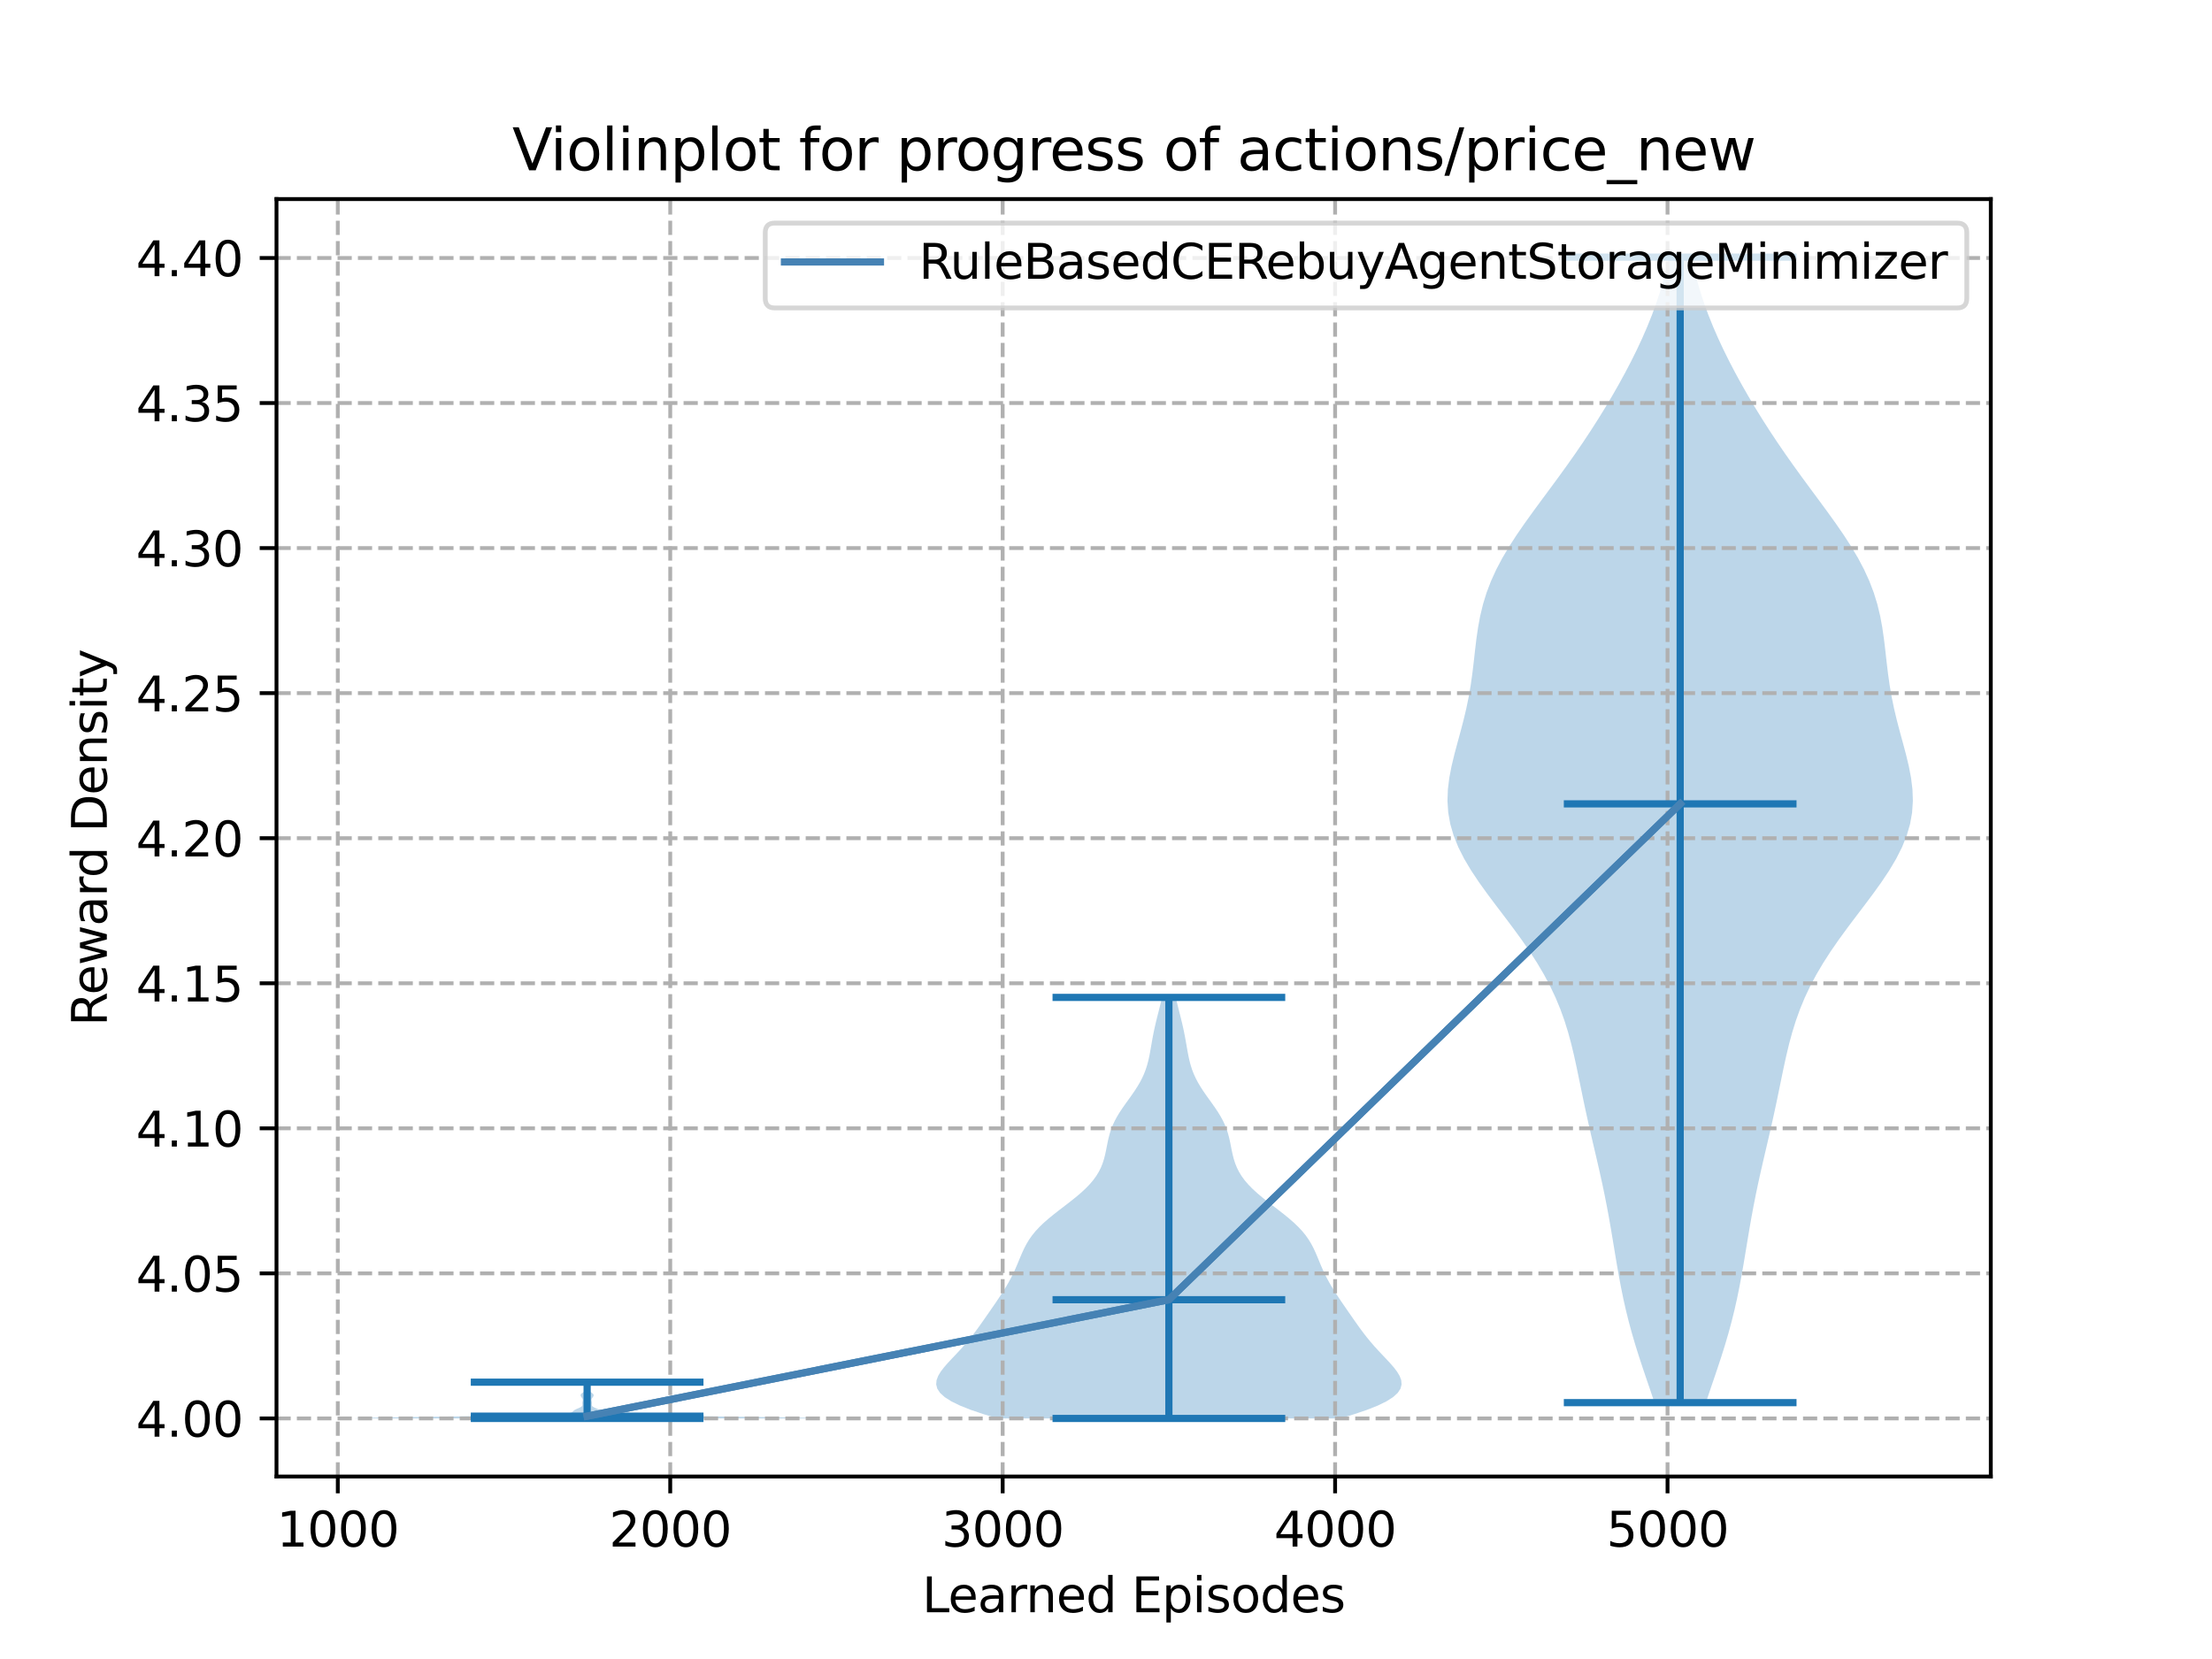 <?xml version="1.0" encoding="utf-8" standalone="no"?>
<!DOCTYPE svg PUBLIC "-//W3C//DTD SVG 1.1//EN"
  "http://www.w3.org/Graphics/SVG/1.1/DTD/svg11.dtd">
<svg xmlns:xlink="http://www.w3.org/1999/xlink" width="460.8pt" height="345.6pt" viewBox="0 0 460.8 345.6" xmlns="http://www.w3.org/2000/svg" version="1.1">
 <defs>
  <style type="text/css">*{stroke-linejoin: round; stroke-linecap: butt}</style>
 </defs>
 <g id="figure_1">
  <g id="patch_1">
   <path d="M 0 345.6 
L 460.8 345.6 
L 460.8 0 
L 0 0 
z
" style="fill: #ffffff"/>
  </g>
  <g id="axes_1">
   <g id="patch_2">
    <path d="M 57.6 307.584 
L 414.72 307.584 
L 414.72 41.472 
L 57.6 41.472 
z
" style="fill: #ffffff"/>
   </g>
   <g id="PolyCollection_1">
    <path d="M 170.786 295.488 
L 73.833 295.488 
L 74.542 295.412 
L 77.145 295.335 
L 81.298 295.259 
L 86.498 295.183 
L 92.18 295.106 
L 97.813 295.03 
L 102.977 294.954 
L 107.399 294.877 
L 110.962 294.801 
L 113.675 294.725 
L 115.637 294.648 
L 116.988 294.572 
L 117.88 294.496 
L 118.449 294.419 
L 118.802 294.343 
L 119.021 294.267 
L 119.161 294.19 
L 119.258 294.114 
L 119.335 294.038 
L 119.408 293.961 
L 119.489 293.885 
L 119.583 293.809 
L 119.696 293.732 
L 119.83 293.656 
L 119.982 293.58 
L 120.149 293.503 
L 120.325 293.427 
L 120.504 293.35 
L 120.676 293.274 
L 120.836 293.198 
L 120.978 293.121 
L 121.096 293.045 
L 121.188 292.969 
L 121.255 292.892 
L 121.298 292.816 
L 121.321 292.74 
L 121.329 292.663 
L 121.327 292.587 
L 121.32 292.511 
L 121.312 292.434 
L 121.307 292.358 
L 121.306 292.282 
L 121.309 292.205 
L 121.318 292.129 
L 121.331 292.053 
L 121.347 291.976 
L 121.364 291.9 
L 121.38 291.824 
L 121.393 291.747 
L 121.4 291.671 
L 121.399 291.595 
L 121.387 291.518 
L 121.363 291.442 
L 121.328 291.366 
L 121.284 291.289 
L 121.234 291.213 
L 121.18 291.137 
L 121.127 291.06 
L 121.076 290.984 
L 121.031 290.908 
L 120.995 290.831 
L 120.968 290.755 
L 120.955 290.679 
L 120.957 290.602 
L 120.977 290.526 
L 121.017 290.45 
L 121.076 290.373 
L 121.153 290.297 
L 121.245 290.221 
L 121.347 290.144 
L 121.453 290.068 
L 121.558 289.992 
L 121.657 289.915 
L 121.745 289.839 
L 121.821 289.763 
L 121.884 289.686 
L 121.932 289.61 
L 121.969 289.534 
L 121.995 289.457 
L 122.012 289.381 
L 122.022 289.305 
L 122.027 289.228 
L 122.029 289.152 
L 122.028 289.075 
L 122.027 288.999 
L 122.026 288.923 
L 122.024 288.846 
L 122.022 288.77 
L 122.02 288.694 
L 122.018 288.617 
L 122.016 288.541 
L 122.013 288.465 
L 122.011 288.388 
L 122.01 288.312 
L 122.012 288.236 
L 122.018 288.159 
L 122.028 288.083 
L 122.044 288.007 
L 122.065 287.93 
L 122.554 287.93 
L 122.554 287.93 
L 122.575 288.007 
L 122.591 288.083 
L 122.601 288.159 
L 122.607 288.236 
L 122.608 288.312 
L 122.608 288.388 
L 122.605 288.465 
L 122.603 288.541 
L 122.6 288.617 
L 122.598 288.694 
L 122.596 288.77 
L 122.595 288.846 
L 122.593 288.923 
L 122.591 288.999 
L 122.59 289.075 
L 122.59 289.152 
L 122.592 289.228 
L 122.597 289.305 
L 122.607 289.381 
L 122.624 289.457 
L 122.65 289.534 
L 122.686 289.61 
L 122.735 289.686 
L 122.797 289.763 
L 122.873 289.839 
L 122.962 289.915 
L 123.06 289.992 
L 123.165 290.068 
L 123.272 290.144 
L 123.374 290.221 
L 123.466 290.297 
L 123.543 290.373 
L 123.602 290.45 
L 123.641 290.526 
L 123.661 290.602 
L 123.664 290.679 
L 123.65 290.755 
L 123.624 290.831 
L 123.587 290.908 
L 123.542 290.984 
L 123.492 291.06 
L 123.438 291.137 
L 123.385 291.213 
L 123.334 291.289 
L 123.29 291.366 
L 123.256 291.442 
L 123.232 291.518 
L 123.22 291.595 
L 123.218 291.671 
L 123.225 291.747 
L 123.238 291.824 
L 123.255 291.9 
L 123.272 291.976 
L 123.288 292.053 
L 123.301 292.129 
L 123.309 292.205 
L 123.313 292.282 
L 123.312 292.358 
L 123.306 292.434 
L 123.299 292.511 
L 123.292 292.587 
L 123.289 292.663 
L 123.297 292.74 
L 123.32 292.816 
L 123.363 292.892 
L 123.43 292.969 
L 123.523 293.045 
L 123.641 293.121 
L 123.782 293.198 
L 123.942 293.274 
L 124.115 293.35 
L 124.293 293.427 
L 124.47 293.503 
L 124.637 293.58 
L 124.789 293.656 
L 124.922 293.732 
L 125.036 293.809 
L 125.13 293.885 
L 125.21 293.961 
L 125.284 294.038 
L 125.361 294.114 
L 125.457 294.19 
L 125.597 294.267 
L 125.816 294.343 
L 126.17 294.419 
L 126.738 294.496 
L 127.631 294.572 
L 128.982 294.648 
L 130.943 294.725 
L 133.657 294.801 
L 137.22 294.877 
L 141.642 294.954 
L 146.805 295.03 
L 152.439 295.106 
L 158.121 295.183 
L 163.321 295.259 
L 167.473 295.335 
L 170.076 295.412 
L 170.786 295.488 
z
" clip-path="url(#paf3f0e47db)" style="fill: #1f77b4; fill-opacity: 0.3"/>
   </g>
   <g id="PolyCollection_2">
    <path d="M 279.152 295.488 
L 207.85 295.488 
L 204.9 294.602 
L 202.277 293.716 
L 200.037 292.83 
L 198.212 291.944 
L 196.815 291.058 
L 195.837 290.172 
L 195.253 289.287 
L 195.024 288.401 
L 195.103 287.515 
L 195.435 286.629 
L 195.966 285.743 
L 196.642 284.857 
L 197.413 283.971 
L 198.236 283.085 
L 199.077 282.199 
L 199.909 281.313 
L 200.714 280.427 
L 201.482 279.541 
L 202.211 278.656 
L 202.903 277.77 
L 203.565 276.884 
L 204.204 275.998 
L 204.83 275.112 
L 205.448 274.226 
L 206.064 273.34 
L 206.677 272.454 
L 207.287 271.568 
L 207.89 270.682 
L 208.479 269.796 
L 209.05 268.91 
L 209.595 268.025 
L 210.109 267.139 
L 210.59 266.253 
L 211.035 265.367 
L 211.448 264.481 
L 211.834 263.595 
L 212.203 262.709 
L 212.569 261.823 
L 212.948 260.937 
L 213.358 260.051 
L 213.82 259.165 
L 214.352 258.279 
L 214.971 257.393 
L 215.688 256.508 
L 216.508 255.622 
L 217.43 254.736 
L 218.441 253.85 
L 219.526 252.964 
L 220.661 252.078 
L 221.816 251.192 
L 222.964 250.306 
L 224.075 249.42 
L 225.123 248.534 
L 226.087 247.648 
L 226.952 246.762 
L 227.71 245.877 
L 228.359 244.991 
L 228.9 244.105 
L 229.342 243.219 
L 229.698 242.333 
L 229.981 241.447 
L 230.209 240.561 
L 230.401 239.675 
L 230.575 238.789 
L 230.752 237.903 
L 230.95 237.017 
L 231.185 236.131 
L 231.472 235.246 
L 231.82 234.36 
L 232.235 233.474 
L 232.715 232.588 
L 233.254 231.702 
L 233.842 230.816 
L 234.464 229.93 
L 235.101 229.044 
L 235.735 228.158 
L 236.347 227.272 
L 236.921 226.386 
L 237.446 225.5 
L 237.912 224.614 
L 238.316 223.729 
L 238.659 222.843 
L 238.946 221.957 
L 239.185 221.071 
L 239.386 220.185 
L 239.56 219.299 
L 239.718 218.413 
L 239.871 217.527 
L 240.027 216.641 
L 240.191 215.755 
L 240.368 214.869 
L 240.559 213.983 
L 240.762 213.098 
L 240.977 212.212 
L 241.198 211.326 
L 241.423 210.44 
L 241.646 209.554 
L 241.864 208.668 
L 242.073 207.782 
L 244.928 207.782 
L 244.928 207.782 
L 245.137 208.668 
L 245.355 209.554 
L 245.579 210.44 
L 245.803 211.326 
L 246.025 212.212 
L 246.239 213.098 
L 246.443 213.983 
L 246.633 214.869 
L 246.81 215.755 
L 246.974 216.641 
L 247.13 217.527 
L 247.283 218.413 
L 247.442 219.299 
L 247.616 220.185 
L 247.817 221.071 
L 248.056 221.957 
L 248.342 222.843 
L 248.685 223.729 
L 249.09 224.614 
L 249.556 225.5 
L 250.08 226.386 
L 250.655 227.272 
L 251.267 228.158 
L 251.901 229.044 
L 252.538 229.93 
L 253.159 230.816 
L 253.747 231.702 
L 254.287 232.588 
L 254.767 233.474 
L 255.181 234.36 
L 255.529 235.246 
L 255.816 236.131 
L 256.052 237.017 
L 256.25 237.903 
L 256.427 238.789 
L 256.601 239.675 
L 256.792 240.561 
L 257.021 241.447 
L 257.304 242.333 
L 257.659 243.219 
L 258.102 244.105 
L 258.643 244.991 
L 259.291 245.877 
L 260.049 246.762 
L 260.915 247.648 
L 261.879 248.534 
L 262.927 249.42 
L 264.038 250.306 
L 265.185 251.192 
L 266.341 252.078 
L 267.475 252.964 
L 268.56 253.85 
L 269.572 254.736 
L 270.493 255.622 
L 271.313 256.508 
L 272.03 257.393 
L 272.649 258.279 
L 273.182 259.165 
L 273.643 260.051 
L 274.054 260.937 
L 274.433 261.823 
L 274.798 262.709 
L 275.167 263.595 
L 275.554 264.481 
L 275.966 265.367 
L 276.412 266.253 
L 276.892 267.139 
L 277.406 268.025 
L 277.951 268.91 
L 278.522 269.796 
L 279.112 270.682 
L 279.715 271.568 
L 280.325 272.454 
L 280.938 273.34 
L 281.553 274.226 
L 282.171 275.112 
L 282.797 275.998 
L 283.437 276.884 
L 284.099 277.77 
L 284.791 278.656 
L 285.52 279.541 
L 286.288 280.427 
L 287.092 281.313 
L 287.924 282.199 
L 288.765 283.085 
L 289.589 283.971 
L 290.36 284.857 
L 291.036 285.743 
L 291.566 286.629 
L 291.899 287.515 
L 291.977 288.401 
L 291.749 289.287 
L 291.165 290.172 
L 290.187 291.058 
L 288.789 291.944 
L 286.964 292.83 
L 284.724 293.716 
L 282.102 294.602 
L 279.152 295.488 
z
" clip-path="url(#paf3f0e47db)" style="fill: #1f77b4; fill-opacity: 0.3"/>
   </g>
   <g id="PolyCollection_3">
    <path d="M 355.364 292.191 
L 344.658 292.191 
L 343.847 289.78 
L 343.024 287.37 
L 342.208 284.96 
L 341.415 282.549 
L 340.66 280.139 
L 339.952 277.729 
L 339.298 275.318 
L 338.701 272.908 
L 338.159 270.498 
L 337.667 268.087 
L 337.216 265.677 
L 336.795 263.267 
L 336.392 260.856 
L 335.994 258.446 
L 335.59 256.036 
L 335.169 253.625 
L 334.722 251.215 
L 334.245 248.805 
L 333.738 246.394 
L 333.205 243.984 
L 332.651 241.574 
L 332.088 239.163 
L 331.525 236.753 
L 330.973 234.343 
L 330.438 231.932 
L 329.922 229.522 
L 329.422 227.112 
L 328.93 224.701 
L 328.429 222.291 
L 327.9 219.881 
L 327.321 217.47 
L 326.668 215.06 
L 325.919 212.65 
L 325.053 210.239 
L 324.056 207.829 
L 322.918 205.419 
L 321.636 203.008 
L 320.212 200.598 
L 318.657 198.188 
L 316.989 195.777 
L 315.233 193.367 
L 313.42 190.957 
L 311.589 188.546 
L 309.785 186.136 
L 308.055 183.726 
L 306.45 181.315 
L 305.017 178.905 
L 303.798 176.495 
L 302.826 174.084 
L 302.122 171.674 
L 301.694 169.264 
L 301.534 166.853 
L 301.62 164.443 
L 301.916 162.033 
L 302.379 159.622 
L 302.957 157.212 
L 303.6 154.802 
L 304.258 152.391 
L 304.889 149.981 
L 305.462 147.571 
L 305.958 145.16 
L 306.372 142.75 
L 306.713 140.34 
L 307.002 137.93 
L 307.271 135.519 
L 307.559 133.109 
L 307.907 130.699 
L 308.355 128.288 
L 308.937 125.878 
L 309.679 123.468 
L 310.598 121.057 
L 311.697 118.647 
L 312.97 116.237 
L 314.399 113.826 
L 315.959 111.416 
L 317.622 109.006 
L 319.354 106.595 
L 321.126 104.185 
L 322.91 101.775 
L 324.683 99.364 
L 326.426 96.954 
L 328.126 94.544 
L 329.777 92.133 
L 331.374 89.723 
L 332.916 87.313 
L 334.403 84.902 
L 335.836 82.492 
L 337.213 80.082 
L 338.533 77.671 
L 339.794 75.261 
L 340.989 72.851 
L 342.114 70.44 
L 343.163 68.03 
L 344.13 65.62 
L 345.012 63.209 
L 345.805 60.799 
L 346.51 58.389 
L 347.128 55.978 
L 347.663 53.568 
L 352.358 53.568 
L 352.358 53.568 
L 352.893 55.978 
L 353.511 58.389 
L 354.216 60.799 
L 355.01 63.209 
L 355.891 65.62 
L 356.859 68.03 
L 357.907 70.44 
L 359.032 72.851 
L 360.228 75.261 
L 361.488 77.671 
L 362.808 80.082 
L 364.186 82.492 
L 365.618 84.902 
L 367.105 87.313 
L 368.647 89.723 
L 370.244 92.133 
L 371.895 94.544 
L 373.596 96.954 
L 375.339 99.364 
L 377.111 101.775 
L 378.895 104.185 
L 380.667 106.595 
L 382.4 109.006 
L 384.062 111.416 
L 385.623 113.826 
L 387.051 116.237 
L 388.324 118.647 
L 389.423 121.057 
L 390.342 123.468 
L 391.085 125.878 
L 391.667 128.288 
L 392.114 130.699 
L 392.462 133.109 
L 392.75 135.519 
L 393.02 137.93 
L 393.309 140.34 
L 393.649 142.75 
L 394.063 145.16 
L 394.559 147.571 
L 395.132 149.981 
L 395.763 152.391 
L 396.421 154.802 
L 397.064 157.212 
L 397.643 159.622 
L 398.105 162.033 
L 398.402 164.443 
L 398.487 166.853 
L 398.327 169.264 
L 397.899 171.674 
L 397.196 174.084 
L 396.224 176.495 
L 395.005 178.905 
L 393.571 181.315 
L 391.966 183.726 
L 390.237 186.136 
L 388.433 188.546 
L 386.602 190.957 
L 384.789 193.367 
L 383.032 195.777 
L 381.364 198.188 
L 379.809 200.598 
L 378.386 203.008 
L 377.103 205.419 
L 375.965 207.829 
L 374.968 210.239 
L 374.103 212.65 
L 373.353 215.06 
L 372.7 217.47 
L 372.121 219.881 
L 371.593 222.291 
L 371.092 224.701 
L 370.599 227.112 
L 370.1 229.522 
L 369.584 231.932 
L 369.048 234.343 
L 368.496 236.753 
L 367.933 239.163 
L 367.37 241.574 
L 366.817 243.984 
L 366.283 246.394 
L 365.776 248.805 
L 365.3 251.215 
L 364.853 253.625 
L 364.431 256.036 
L 364.027 258.446 
L 363.629 260.856 
L 363.227 263.267 
L 362.806 265.677 
L 362.354 268.087 
L 361.862 270.498 
L 361.32 272.908 
L 360.723 275.318 
L 360.07 277.729 
L 359.362 280.139 
L 358.606 282.549 
L 357.813 284.96 
L 356.997 287.37 
L 356.174 289.78 
L 355.364 292.191 
z
" clip-path="url(#paf3f0e47db)" style="fill: #1f77b4; fill-opacity: 0.3"/>
   </g>
   <g id="matplotlib.axis_1">
    <g id="xtick_1">
     <g id="line2d_1">
      <path d="M 70.37 307.584 
L 70.37 41.472 
" clip-path="url(#paf3f0e47db)" style="fill: none; stroke-dasharray: 2.96,1.28; stroke-dashoffset: 0; stroke: #b0b0b0; stroke-width: 0.8"/>
     </g>
     <g id="line2d_2">
      <defs>
       <path id="mdc43e9afa1" d="M 0 0 
L 0 3.5 
" style="stroke: #000000; stroke-width: 0.8"/>
      </defs>
      <g>
       <use xlink:href="#mdc43e9afa1" x="70.37" y="307.584" style="stroke: #000000; stroke-width: 0.8"/>
      </g>
     </g>
     <g id="text_1">
      <!-- 1000 -->
      <g transform="translate(57.645 322.182)scale(0.1 -0.1)">
       <defs>
        <path id="DejaVuSans-31" d="M 794 531 
L 1825 531 
L 1825 4091 
L 703 3866 
L 703 4441 
L 1819 4666 
L 2450 4666 
L 2450 531 
L 3481 531 
L 3481 0 
L 794 0 
L 794 531 
z
" transform="scale(0.016)"/>
        <path id="DejaVuSans-30" d="M 2034 4250 
Q 1547 4250 1301 3770 
Q 1056 3291 1056 2328 
Q 1056 1369 1301 889 
Q 1547 409 2034 409 
Q 2525 409 2770 889 
Q 3016 1369 3016 2328 
Q 3016 3291 2770 3770 
Q 2525 4250 2034 4250 
z
M 2034 4750 
Q 2819 4750 3233 4129 
Q 3647 3509 3647 2328 
Q 3647 1150 3233 529 
Q 2819 -91 2034 -91 
Q 1250 -91 836 529 
Q 422 1150 422 2328 
Q 422 3509 836 4129 
Q 1250 4750 2034 4750 
z
" transform="scale(0.016)"/>
       </defs>
       <use xlink:href="#DejaVuSans-31"/>
       <use xlink:href="#DejaVuSans-30" x="63.623"/>
       <use xlink:href="#DejaVuSans-30" x="127.246"/>
       <use xlink:href="#DejaVuSans-30" x="190.869"/>
      </g>
     </g>
    </g>
    <g id="xtick_2">
     <g id="line2d_3">
      <path d="M 139.622 307.584 
L 139.622 41.472 
" clip-path="url(#paf3f0e47db)" style="fill: none; stroke-dasharray: 2.96,1.28; stroke-dashoffset: 0; stroke: #b0b0b0; stroke-width: 0.8"/>
     </g>
     <g id="line2d_4">
      <g>
       <use xlink:href="#mdc43e9afa1" x="139.622" y="307.584" style="stroke: #000000; stroke-width: 0.8"/>
      </g>
     </g>
     <g id="text_2">
      <!-- 2000 -->
      <g transform="translate(126.897 322.182)scale(0.1 -0.1)">
       <defs>
        <path id="DejaVuSans-32" d="M 1228 531 
L 3431 531 
L 3431 0 
L 469 0 
L 469 531 
Q 828 903 1448 1529 
Q 2069 2156 2228 2338 
Q 2531 2678 2651 2914 
Q 2772 3150 2772 3378 
Q 2772 3750 2511 3984 
Q 2250 4219 1831 4219 
Q 1534 4219 1204 4116 
Q 875 4013 500 3803 
L 500 4441 
Q 881 4594 1212 4672 
Q 1544 4750 1819 4750 
Q 2544 4750 2975 4387 
Q 3406 4025 3406 3419 
Q 3406 3131 3298 2873 
Q 3191 2616 2906 2266 
Q 2828 2175 2409 1742 
Q 1991 1309 1228 531 
z
" transform="scale(0.016)"/>
       </defs>
       <use xlink:href="#DejaVuSans-32"/>
       <use xlink:href="#DejaVuSans-30" x="63.623"/>
       <use xlink:href="#DejaVuSans-30" x="127.246"/>
       <use xlink:href="#DejaVuSans-30" x="190.869"/>
      </g>
     </g>
    </g>
    <g id="xtick_3">
     <g id="line2d_5">
      <path d="M 208.875 307.584 
L 208.875 41.472 
" clip-path="url(#paf3f0e47db)" style="fill: none; stroke-dasharray: 2.96,1.28; stroke-dashoffset: 0; stroke: #b0b0b0; stroke-width: 0.8"/>
     </g>
     <g id="line2d_6">
      <g>
       <use xlink:href="#mdc43e9afa1" x="208.875" y="307.584" style="stroke: #000000; stroke-width: 0.8"/>
      </g>
     </g>
     <g id="text_3">
      <!-- 3000 -->
      <g transform="translate(196.15 322.182)scale(0.1 -0.1)">
       <defs>
        <path id="DejaVuSans-33" d="M 2597 2516 
Q 3050 2419 3304 2112 
Q 3559 1806 3559 1356 
Q 3559 666 3084 287 
Q 2609 -91 1734 -91 
Q 1441 -91 1130 -33 
Q 819 25 488 141 
L 488 750 
Q 750 597 1062 519 
Q 1375 441 1716 441 
Q 2309 441 2620 675 
Q 2931 909 2931 1356 
Q 2931 1769 2642 2001 
Q 2353 2234 1838 2234 
L 1294 2234 
L 1294 2753 
L 1863 2753 
Q 2328 2753 2575 2939 
Q 2822 3125 2822 3475 
Q 2822 3834 2567 4026 
Q 2313 4219 1838 4219 
Q 1578 4219 1281 4162 
Q 984 4106 628 3988 
L 628 4550 
Q 988 4650 1302 4700 
Q 1616 4750 1894 4750 
Q 2613 4750 3031 4423 
Q 3450 4097 3450 3541 
Q 3450 3153 3228 2886 
Q 3006 2619 2597 2516 
z
" transform="scale(0.016)"/>
       </defs>
       <use xlink:href="#DejaVuSans-33"/>
       <use xlink:href="#DejaVuSans-30" x="63.623"/>
       <use xlink:href="#DejaVuSans-30" x="127.246"/>
       <use xlink:href="#DejaVuSans-30" x="190.869"/>
      </g>
     </g>
    </g>
    <g id="xtick_4">
     <g id="line2d_7">
      <path d="M 278.127 307.584 
L 278.127 41.472 
" clip-path="url(#paf3f0e47db)" style="fill: none; stroke-dasharray: 2.96,1.28; stroke-dashoffset: 0; stroke: #b0b0b0; stroke-width: 0.8"/>
     </g>
     <g id="line2d_8">
      <g>
       <use xlink:href="#mdc43e9afa1" x="278.127" y="307.584" style="stroke: #000000; stroke-width: 0.8"/>
      </g>
     </g>
     <g id="text_4">
      <!-- 4000 -->
      <g transform="translate(265.402 322.182)scale(0.1 -0.1)">
       <defs>
        <path id="DejaVuSans-34" d="M 2419 4116 
L 825 1625 
L 2419 1625 
L 2419 4116 
z
M 2253 4666 
L 3047 4666 
L 3047 1625 
L 3713 1625 
L 3713 1100 
L 3047 1100 
L 3047 0 
L 2419 0 
L 2419 1100 
L 313 1100 
L 313 1709 
L 2253 4666 
z
" transform="scale(0.016)"/>
       </defs>
       <use xlink:href="#DejaVuSans-34"/>
       <use xlink:href="#DejaVuSans-30" x="63.623"/>
       <use xlink:href="#DejaVuSans-30" x="127.246"/>
       <use xlink:href="#DejaVuSans-30" x="190.869"/>
      </g>
     </g>
    </g>
    <g id="xtick_5">
     <g id="line2d_9">
      <path d="M 347.379 307.584 
L 347.379 41.472 
" clip-path="url(#paf3f0e47db)" style="fill: none; stroke-dasharray: 2.96,1.28; stroke-dashoffset: 0; stroke: #b0b0b0; stroke-width: 0.8"/>
     </g>
     <g id="line2d_10">
      <g>
       <use xlink:href="#mdc43e9afa1" x="347.379" y="307.584" style="stroke: #000000; stroke-width: 0.8"/>
      </g>
     </g>
     <g id="text_5">
      <!-- 5000 -->
      <g transform="translate(334.654 322.182)scale(0.1 -0.1)">
       <defs>
        <path id="DejaVuSans-35" d="M 691 4666 
L 3169 4666 
L 3169 4134 
L 1269 4134 
L 1269 2991 
Q 1406 3038 1543 3061 
Q 1681 3084 1819 3084 
Q 2600 3084 3056 2656 
Q 3513 2228 3513 1497 
Q 3513 744 3044 326 
Q 2575 -91 1722 -91 
Q 1428 -91 1123 -41 
Q 819 9 494 109 
L 494 744 
Q 775 591 1075 516 
Q 1375 441 1709 441 
Q 2250 441 2565 725 
Q 2881 1009 2881 1497 
Q 2881 1984 2565 2268 
Q 2250 2553 1709 2553 
Q 1456 2553 1204 2497 
Q 953 2441 691 2322 
L 691 4666 
z
" transform="scale(0.016)"/>
       </defs>
       <use xlink:href="#DejaVuSans-35"/>
       <use xlink:href="#DejaVuSans-30" x="63.623"/>
       <use xlink:href="#DejaVuSans-30" x="127.246"/>
       <use xlink:href="#DejaVuSans-30" x="190.869"/>
      </g>
     </g>
    </g>
    <g id="text_6">
     <!-- Learned Episodes -->
     <g transform="translate(192.102 335.861)scale(0.1 -0.1)">
      <defs>
       <path id="DejaVuSans-4c" d="M 628 4666 
L 1259 4666 
L 1259 531 
L 3531 531 
L 3531 0 
L 628 0 
L 628 4666 
z
" transform="scale(0.016)"/>
       <path id="DejaVuSans-65" d="M 3597 1894 
L 3597 1613 
L 953 1613 
Q 991 1019 1311 708 
Q 1631 397 2203 397 
Q 2534 397 2845 478 
Q 3156 559 3463 722 
L 3463 178 
Q 3153 47 2828 -22 
Q 2503 -91 2169 -91 
Q 1331 -91 842 396 
Q 353 884 353 1716 
Q 353 2575 817 3079 
Q 1281 3584 2069 3584 
Q 2775 3584 3186 3129 
Q 3597 2675 3597 1894 
z
M 3022 2063 
Q 3016 2534 2758 2815 
Q 2500 3097 2075 3097 
Q 1594 3097 1305 2825 
Q 1016 2553 972 2059 
L 3022 2063 
z
" transform="scale(0.016)"/>
       <path id="DejaVuSans-61" d="M 2194 1759 
Q 1497 1759 1228 1600 
Q 959 1441 959 1056 
Q 959 750 1161 570 
Q 1363 391 1709 391 
Q 2188 391 2477 730 
Q 2766 1069 2766 1631 
L 2766 1759 
L 2194 1759 
z
M 3341 1997 
L 3341 0 
L 2766 0 
L 2766 531 
Q 2569 213 2275 61 
Q 1981 -91 1556 -91 
Q 1019 -91 701 211 
Q 384 513 384 1019 
Q 384 1609 779 1909 
Q 1175 2209 1959 2209 
L 2766 2209 
L 2766 2266 
Q 2766 2663 2505 2880 
Q 2244 3097 1772 3097 
Q 1472 3097 1187 3025 
Q 903 2953 641 2809 
L 641 3341 
Q 956 3463 1253 3523 
Q 1550 3584 1831 3584 
Q 2591 3584 2966 3190 
Q 3341 2797 3341 1997 
z
" transform="scale(0.016)"/>
       <path id="DejaVuSans-72" d="M 2631 2963 
Q 2534 3019 2420 3045 
Q 2306 3072 2169 3072 
Q 1681 3072 1420 2755 
Q 1159 2438 1159 1844 
L 1159 0 
L 581 0 
L 581 3500 
L 1159 3500 
L 1159 2956 
Q 1341 3275 1631 3429 
Q 1922 3584 2338 3584 
Q 2397 3584 2469 3576 
Q 2541 3569 2628 3553 
L 2631 2963 
z
" transform="scale(0.016)"/>
       <path id="DejaVuSans-6e" d="M 3513 2113 
L 3513 0 
L 2938 0 
L 2938 2094 
Q 2938 2591 2744 2837 
Q 2550 3084 2163 3084 
Q 1697 3084 1428 2787 
Q 1159 2491 1159 1978 
L 1159 0 
L 581 0 
L 581 3500 
L 1159 3500 
L 1159 2956 
Q 1366 3272 1645 3428 
Q 1925 3584 2291 3584 
Q 2894 3584 3203 3211 
Q 3513 2838 3513 2113 
z
" transform="scale(0.016)"/>
       <path id="DejaVuSans-64" d="M 2906 2969 
L 2906 4863 
L 3481 4863 
L 3481 0 
L 2906 0 
L 2906 525 
Q 2725 213 2448 61 
Q 2172 -91 1784 -91 
Q 1150 -91 751 415 
Q 353 922 353 1747 
Q 353 2572 751 3078 
Q 1150 3584 1784 3584 
Q 2172 3584 2448 3432 
Q 2725 3281 2906 2969 
z
M 947 1747 
Q 947 1113 1208 752 
Q 1469 391 1925 391 
Q 2381 391 2643 752 
Q 2906 1113 2906 1747 
Q 2906 2381 2643 2742 
Q 2381 3103 1925 3103 
Q 1469 3103 1208 2742 
Q 947 2381 947 1747 
z
" transform="scale(0.016)"/>
       <path id="DejaVuSans-20" transform="scale(0.016)"/>
       <path id="DejaVuSans-45" d="M 628 4666 
L 3578 4666 
L 3578 4134 
L 1259 4134 
L 1259 2753 
L 3481 2753 
L 3481 2222 
L 1259 2222 
L 1259 531 
L 3634 531 
L 3634 0 
L 628 0 
L 628 4666 
z
" transform="scale(0.016)"/>
       <path id="DejaVuSans-70" d="M 1159 525 
L 1159 -1331 
L 581 -1331 
L 581 3500 
L 1159 3500 
L 1159 2969 
Q 1341 3281 1617 3432 
Q 1894 3584 2278 3584 
Q 2916 3584 3314 3078 
Q 3713 2572 3713 1747 
Q 3713 922 3314 415 
Q 2916 -91 2278 -91 
Q 1894 -91 1617 61 
Q 1341 213 1159 525 
z
M 3116 1747 
Q 3116 2381 2855 2742 
Q 2594 3103 2138 3103 
Q 1681 3103 1420 2742 
Q 1159 2381 1159 1747 
Q 1159 1113 1420 752 
Q 1681 391 2138 391 
Q 2594 391 2855 752 
Q 3116 1113 3116 1747 
z
" transform="scale(0.016)"/>
       <path id="DejaVuSans-69" d="M 603 3500 
L 1178 3500 
L 1178 0 
L 603 0 
L 603 3500 
z
M 603 4863 
L 1178 4863 
L 1178 4134 
L 603 4134 
L 603 4863 
z
" transform="scale(0.016)"/>
       <path id="DejaVuSans-73" d="M 2834 3397 
L 2834 2853 
Q 2591 2978 2328 3040 
Q 2066 3103 1784 3103 
Q 1356 3103 1142 2972 
Q 928 2841 928 2578 
Q 928 2378 1081 2264 
Q 1234 2150 1697 2047 
L 1894 2003 
Q 2506 1872 2764 1633 
Q 3022 1394 3022 966 
Q 3022 478 2636 193 
Q 2250 -91 1575 -91 
Q 1294 -91 989 -36 
Q 684 19 347 128 
L 347 722 
Q 666 556 975 473 
Q 1284 391 1588 391 
Q 1994 391 2212 530 
Q 2431 669 2431 922 
Q 2431 1156 2273 1281 
Q 2116 1406 1581 1522 
L 1381 1569 
Q 847 1681 609 1914 
Q 372 2147 372 2553 
Q 372 3047 722 3315 
Q 1072 3584 1716 3584 
Q 2034 3584 2315 3537 
Q 2597 3491 2834 3397 
z
" transform="scale(0.016)"/>
       <path id="DejaVuSans-6f" d="M 1959 3097 
Q 1497 3097 1228 2736 
Q 959 2375 959 1747 
Q 959 1119 1226 758 
Q 1494 397 1959 397 
Q 2419 397 2687 759 
Q 2956 1122 2956 1747 
Q 2956 2369 2687 2733 
Q 2419 3097 1959 3097 
z
M 1959 3584 
Q 2709 3584 3137 3096 
Q 3566 2609 3566 1747 
Q 3566 888 3137 398 
Q 2709 -91 1959 -91 
Q 1206 -91 779 398 
Q 353 888 353 1747 
Q 353 2609 779 3096 
Q 1206 3584 1959 3584 
z
" transform="scale(0.016)"/>
      </defs>
      <use xlink:href="#DejaVuSans-4c"/>
      <use xlink:href="#DejaVuSans-65" x="53.963"/>
      <use xlink:href="#DejaVuSans-61" x="115.486"/>
      <use xlink:href="#DejaVuSans-72" x="176.766"/>
      <use xlink:href="#DejaVuSans-6e" x="216.129"/>
      <use xlink:href="#DejaVuSans-65" x="279.508"/>
      <use xlink:href="#DejaVuSans-64" x="341.031"/>
      <use xlink:href="#DejaVuSans-20" x="404.508"/>
      <use xlink:href="#DejaVuSans-45" x="436.295"/>
      <use xlink:href="#DejaVuSans-70" x="499.479"/>
      <use xlink:href="#DejaVuSans-69" x="562.955"/>
      <use xlink:href="#DejaVuSans-73" x="590.738"/>
      <use xlink:href="#DejaVuSans-6f" x="642.838"/>
      <use xlink:href="#DejaVuSans-64" x="704.02"/>
      <use xlink:href="#DejaVuSans-65" x="767.496"/>
      <use xlink:href="#DejaVuSans-73" x="829.02"/>
     </g>
    </g>
   </g>
   <g id="matplotlib.axis_2">
    <g id="ytick_1">
     <g id="line2d_11">
      <path d="M 57.6 295.488 
L 414.72 295.488 
" clip-path="url(#paf3f0e47db)" style="fill: none; stroke-dasharray: 2.96,1.28; stroke-dashoffset: 0; stroke: #b0b0b0; stroke-width: 0.8"/>
     </g>
     <g id="line2d_12">
      <defs>
       <path id="m8b22f06cbb" d="M 0 0 
L -3.5 0 
" style="stroke: #000000; stroke-width: 0.8"/>
      </defs>
      <g>
       <use xlink:href="#m8b22f06cbb" x="57.6" y="295.488" style="stroke: #000000; stroke-width: 0.8"/>
      </g>
     </g>
     <g id="text_7">
      <!-- 4.00 -->
      <g transform="translate(28.334 299.287)scale(0.1 -0.1)">
       <defs>
        <path id="DejaVuSans-2e" d="M 684 794 
L 1344 794 
L 1344 0 
L 684 0 
L 684 794 
z
" transform="scale(0.016)"/>
       </defs>
       <use xlink:href="#DejaVuSans-34"/>
       <use xlink:href="#DejaVuSans-2e" x="63.623"/>
       <use xlink:href="#DejaVuSans-30" x="95.41"/>
       <use xlink:href="#DejaVuSans-30" x="159.033"/>
      </g>
     </g>
    </g>
    <g id="ytick_2">
     <g id="line2d_13">
      <path d="M 57.6 265.269 
L 414.72 265.269 
" clip-path="url(#paf3f0e47db)" style="fill: none; stroke-dasharray: 2.96,1.28; stroke-dashoffset: 0; stroke: #b0b0b0; stroke-width: 0.8"/>
     </g>
     <g id="line2d_14">
      <g>
       <use xlink:href="#m8b22f06cbb" x="57.6" y="265.269" style="stroke: #000000; stroke-width: 0.8"/>
      </g>
     </g>
     <g id="text_8">
      <!-- 4.05 -->
      <g transform="translate(28.334 269.069)scale(0.1 -0.1)">
       <use xlink:href="#DejaVuSans-34"/>
       <use xlink:href="#DejaVuSans-2e" x="63.623"/>
       <use xlink:href="#DejaVuSans-30" x="95.41"/>
       <use xlink:href="#DejaVuSans-35" x="159.033"/>
      </g>
     </g>
    </g>
    <g id="ytick_3">
     <g id="line2d_15">
      <path d="M 57.6 235.051 
L 414.72 235.051 
" clip-path="url(#paf3f0e47db)" style="fill: none; stroke-dasharray: 2.96,1.28; stroke-dashoffset: 0; stroke: #b0b0b0; stroke-width: 0.8"/>
     </g>
     <g id="line2d_16">
      <g>
       <use xlink:href="#m8b22f06cbb" x="57.6" y="235.051" style="stroke: #000000; stroke-width: 0.8"/>
      </g>
     </g>
     <g id="text_9">
      <!-- 4.10 -->
      <g transform="translate(28.334 238.85)scale(0.1 -0.1)">
       <use xlink:href="#DejaVuSans-34"/>
       <use xlink:href="#DejaVuSans-2e" x="63.623"/>
       <use xlink:href="#DejaVuSans-31" x="95.41"/>
       <use xlink:href="#DejaVuSans-30" x="159.033"/>
      </g>
     </g>
    </g>
    <g id="ytick_4">
     <g id="line2d_17">
      <path d="M 57.6 204.832 
L 414.72 204.832 
" clip-path="url(#paf3f0e47db)" style="fill: none; stroke-dasharray: 2.96,1.28; stroke-dashoffset: 0; stroke: #b0b0b0; stroke-width: 0.8"/>
     </g>
     <g id="line2d_18">
      <g>
       <use xlink:href="#m8b22f06cbb" x="57.6" y="204.832" style="stroke: #000000; stroke-width: 0.8"/>
      </g>
     </g>
     <g id="text_10">
      <!-- 4.15 -->
      <g transform="translate(28.334 208.631)scale(0.1 -0.1)">
       <use xlink:href="#DejaVuSans-34"/>
       <use xlink:href="#DejaVuSans-2e" x="63.623"/>
       <use xlink:href="#DejaVuSans-31" x="95.41"/>
       <use xlink:href="#DejaVuSans-35" x="159.033"/>
      </g>
     </g>
    </g>
    <g id="ytick_5">
     <g id="line2d_19">
      <path d="M 57.6 174.613 
L 414.72 174.613 
" clip-path="url(#paf3f0e47db)" style="fill: none; stroke-dasharray: 2.96,1.28; stroke-dashoffset: 0; stroke: #b0b0b0; stroke-width: 0.8"/>
     </g>
     <g id="line2d_20">
      <g>
       <use xlink:href="#m8b22f06cbb" x="57.6" y="174.613" style="stroke: #000000; stroke-width: 0.8"/>
      </g>
     </g>
     <g id="text_11">
      <!-- 4.20 -->
      <g transform="translate(28.334 178.413)scale(0.1 -0.1)">
       <use xlink:href="#DejaVuSans-34"/>
       <use xlink:href="#DejaVuSans-2e" x="63.623"/>
       <use xlink:href="#DejaVuSans-32" x="95.41"/>
       <use xlink:href="#DejaVuSans-30" x="159.033"/>
      </g>
     </g>
    </g>
    <g id="ytick_6">
     <g id="line2d_21">
      <path d="M 57.6 144.395 
L 414.72 144.395 
" clip-path="url(#paf3f0e47db)" style="fill: none; stroke-dasharray: 2.96,1.28; stroke-dashoffset: 0; stroke: #b0b0b0; stroke-width: 0.8"/>
     </g>
     <g id="line2d_22">
      <g>
       <use xlink:href="#m8b22f06cbb" x="57.6" y="144.395" style="stroke: #000000; stroke-width: 0.8"/>
      </g>
     </g>
     <g id="text_12">
      <!-- 4.25 -->
      <g transform="translate(28.334 148.194)scale(0.1 -0.1)">
       <use xlink:href="#DejaVuSans-34"/>
       <use xlink:href="#DejaVuSans-2e" x="63.623"/>
       <use xlink:href="#DejaVuSans-32" x="95.41"/>
       <use xlink:href="#DejaVuSans-35" x="159.033"/>
      </g>
     </g>
    </g>
    <g id="ytick_7">
     <g id="line2d_23">
      <path d="M 57.6 114.176 
L 414.72 114.176 
" clip-path="url(#paf3f0e47db)" style="fill: none; stroke-dasharray: 2.96,1.28; stroke-dashoffset: 0; stroke: #b0b0b0; stroke-width: 0.8"/>
     </g>
     <g id="line2d_24">
      <g>
       <use xlink:href="#m8b22f06cbb" x="57.6" y="114.176" style="stroke: #000000; stroke-width: 0.8"/>
      </g>
     </g>
     <g id="text_13">
      <!-- 4.30 -->
      <g transform="translate(28.334 117.975)scale(0.1 -0.1)">
       <use xlink:href="#DejaVuSans-34"/>
       <use xlink:href="#DejaVuSans-2e" x="63.623"/>
       <use xlink:href="#DejaVuSans-33" x="95.41"/>
       <use xlink:href="#DejaVuSans-30" x="159.033"/>
      </g>
     </g>
    </g>
    <g id="ytick_8">
     <g id="line2d_25">
      <path d="M 57.6 83.957 
L 414.72 83.957 
" clip-path="url(#paf3f0e47db)" style="fill: none; stroke-dasharray: 2.96,1.28; stroke-dashoffset: 0; stroke: #b0b0b0; stroke-width: 0.8"/>
     </g>
     <g id="line2d_26">
      <g>
       <use xlink:href="#m8b22f06cbb" x="57.6" y="83.957" style="stroke: #000000; stroke-width: 0.8"/>
      </g>
     </g>
     <g id="text_14">
      <!-- 4.35 -->
      <g transform="translate(28.334 87.756)scale(0.1 -0.1)">
       <use xlink:href="#DejaVuSans-34"/>
       <use xlink:href="#DejaVuSans-2e" x="63.623"/>
       <use xlink:href="#DejaVuSans-33" x="95.41"/>
       <use xlink:href="#DejaVuSans-35" x="159.033"/>
      </g>
     </g>
    </g>
    <g id="ytick_9">
     <g id="line2d_27">
      <path d="M 57.6 53.739 
L 414.72 53.739 
" clip-path="url(#paf3f0e47db)" style="fill: none; stroke-dasharray: 2.96,1.28; stroke-dashoffset: 0; stroke: #b0b0b0; stroke-width: 0.8"/>
     </g>
     <g id="line2d_28">
      <g>
       <use xlink:href="#m8b22f06cbb" x="57.6" y="53.739" style="stroke: #000000; stroke-width: 0.8"/>
      </g>
     </g>
     <g id="text_15">
      <!-- 4.40 -->
      <g transform="translate(28.334 57.538)scale(0.1 -0.1)">
       <use xlink:href="#DejaVuSans-34"/>
       <use xlink:href="#DejaVuSans-2e" x="63.623"/>
       <use xlink:href="#DejaVuSans-34" x="95.41"/>
       <use xlink:href="#DejaVuSans-30" x="159.033"/>
      </g>
     </g>
    </g>
    <g id="text_16">
     <!-- Reward Density -->
     <g transform="translate(22.255 213.747)rotate(-90)scale(0.1 -0.1)">
      <defs>
       <path id="DejaVuSans-52" d="M 2841 2188 
Q 3044 2119 3236 1894 
Q 3428 1669 3622 1275 
L 4263 0 
L 3584 0 
L 2988 1197 
Q 2756 1666 2539 1819 
Q 2322 1972 1947 1972 
L 1259 1972 
L 1259 0 
L 628 0 
L 628 4666 
L 2053 4666 
Q 2853 4666 3247 4331 
Q 3641 3997 3641 3322 
Q 3641 2881 3436 2590 
Q 3231 2300 2841 2188 
z
M 1259 4147 
L 1259 2491 
L 2053 2491 
Q 2509 2491 2742 2702 
Q 2975 2913 2975 3322 
Q 2975 3731 2742 3939 
Q 2509 4147 2053 4147 
L 1259 4147 
z
" transform="scale(0.016)"/>
       <path id="DejaVuSans-77" d="M 269 3500 
L 844 3500 
L 1563 769 
L 2278 3500 
L 2956 3500 
L 3675 769 
L 4391 3500 
L 4966 3500 
L 4050 0 
L 3372 0 
L 2619 2869 
L 1863 0 
L 1184 0 
L 269 3500 
z
" transform="scale(0.016)"/>
       <path id="DejaVuSans-44" d="M 1259 4147 
L 1259 519 
L 2022 519 
Q 2988 519 3436 956 
Q 3884 1394 3884 2338 
Q 3884 3275 3436 3711 
Q 2988 4147 2022 4147 
L 1259 4147 
z
M 628 4666 
L 1925 4666 
Q 3281 4666 3915 4102 
Q 4550 3538 4550 2338 
Q 4550 1131 3912 565 
Q 3275 0 1925 0 
L 628 0 
L 628 4666 
z
" transform="scale(0.016)"/>
       <path id="DejaVuSans-74" d="M 1172 4494 
L 1172 3500 
L 2356 3500 
L 2356 3053 
L 1172 3053 
L 1172 1153 
Q 1172 725 1289 603 
Q 1406 481 1766 481 
L 2356 481 
L 2356 0 
L 1766 0 
Q 1100 0 847 248 
Q 594 497 594 1153 
L 594 3053 
L 172 3053 
L 172 3500 
L 594 3500 
L 594 4494 
L 1172 4494 
z
" transform="scale(0.016)"/>
       <path id="DejaVuSans-79" d="M 2059 -325 
Q 1816 -950 1584 -1140 
Q 1353 -1331 966 -1331 
L 506 -1331 
L 506 -850 
L 844 -850 
Q 1081 -850 1212 -737 
Q 1344 -625 1503 -206 
L 1606 56 
L 191 3500 
L 800 3500 
L 1894 763 
L 2988 3500 
L 3597 3500 
L 2059 -325 
z
" transform="scale(0.016)"/>
      </defs>
      <use xlink:href="#DejaVuSans-52"/>
      <use xlink:href="#DejaVuSans-65" x="64.982"/>
      <use xlink:href="#DejaVuSans-77" x="126.506"/>
      <use xlink:href="#DejaVuSans-61" x="208.293"/>
      <use xlink:href="#DejaVuSans-72" x="269.572"/>
      <use xlink:href="#DejaVuSans-64" x="308.936"/>
      <use xlink:href="#DejaVuSans-20" x="372.412"/>
      <use xlink:href="#DejaVuSans-44" x="404.199"/>
      <use xlink:href="#DejaVuSans-65" x="481.201"/>
      <use xlink:href="#DejaVuSans-6e" x="542.725"/>
      <use xlink:href="#DejaVuSans-73" x="606.104"/>
      <use xlink:href="#DejaVuSans-69" x="658.203"/>
      <use xlink:href="#DejaVuSans-74" x="685.986"/>
      <use xlink:href="#DejaVuSans-79" x="725.195"/>
     </g>
    </g>
   </g>
   <g id="LineCollection_1">
    <path d="M 98.071 295.016 
L 146.548 295.016 
" clip-path="url(#paf3f0e47db)" style="fill: none; stroke: #1f77b4; stroke-width: 1.5"/>
    <path d="M 219.262 270.749 
L 267.739 270.749 
" clip-path="url(#paf3f0e47db)" style="fill: none; stroke: #1f77b4; stroke-width: 1.5"/>
    <path d="M 325.772 167.459 
L 374.249 167.459 
" clip-path="url(#paf3f0e47db)" style="fill: none; stroke: #1f77b4; stroke-width: 1.5"/>
   </g>
   <g id="LineCollection_2">
    <path d="M 98.071 287.93 
L 146.548 287.93 
" clip-path="url(#paf3f0e47db)" style="fill: none; stroke: #1f77b4; stroke-width: 1.5"/>
    <path d="M 219.262 207.782 
L 267.739 207.782 
" clip-path="url(#paf3f0e47db)" style="fill: none; stroke: #1f77b4; stroke-width: 1.5"/>
    <path d="M 325.772 53.568 
L 374.249 53.568 
" clip-path="url(#paf3f0e47db)" style="fill: none; stroke: #1f77b4; stroke-width: 1.5"/>
   </g>
   <g id="LineCollection_3">
    <path d="M 98.071 295.488 
L 146.548 295.488 
" clip-path="url(#paf3f0e47db)" style="fill: none; stroke: #1f77b4; stroke-width: 1.5"/>
    <path d="M 219.262 295.488 
L 267.739 295.488 
" clip-path="url(#paf3f0e47db)" style="fill: none; stroke: #1f77b4; stroke-width: 1.5"/>
    <path d="M 325.772 292.191 
L 374.249 292.191 
" clip-path="url(#paf3f0e47db)" style="fill: none; stroke: #1f77b4; stroke-width: 1.5"/>
   </g>
   <g id="LineCollection_4">
    <path d="M 122.309 295.488 
L 122.309 287.93 
" clip-path="url(#paf3f0e47db)" style="fill: none; stroke: #1f77b4; stroke-width: 1.5"/>
    <path d="M 243.501 295.488 
L 243.501 207.782 
" clip-path="url(#paf3f0e47db)" style="fill: none; stroke: #1f77b4; stroke-width: 1.5"/>
    <path d="M 350.011 292.191 
L 350.011 53.568 
" clip-path="url(#paf3f0e47db)" style="fill: none; stroke: #1f77b4; stroke-width: 1.5"/>
   </g>
   <g id="line2d_29">
    <path d="M 122.309 295.016 
L 243.501 270.749 
L 350.011 167.459 
" clip-path="url(#paf3f0e47db)" style="fill: none; stroke: #4682b4; stroke-width: 1.5; stroke-linecap: square"/>
   </g>
   <g id="line2d_30">
    <path d="M 122.309 295.016 
L 243.501 270.749 
L 350.011 167.459 
" clip-path="url(#paf3f0e47db)" style="fill: none; stroke: #4682b4; stroke-width: 1.5; stroke-linecap: square"/>
   </g>
   <g id="patch_3">
    <path d="M 57.6 307.584 
L 57.6 41.472 
" style="fill: none; stroke: #000000; stroke-width: 0.8; stroke-linejoin: miter; stroke-linecap: square"/>
   </g>
   <g id="patch_4">
    <path d="M 414.72 307.584 
L 414.72 41.472 
" style="fill: none; stroke: #000000; stroke-width: 0.8; stroke-linejoin: miter; stroke-linecap: square"/>
   </g>
   <g id="patch_5">
    <path d="M 57.6 307.584 
L 414.72 307.584 
" style="fill: none; stroke: #000000; stroke-width: 0.8; stroke-linejoin: miter; stroke-linecap: square"/>
   </g>
   <g id="patch_6">
    <path d="M 57.6 41.472 
L 414.72 41.472 
" style="fill: none; stroke: #000000; stroke-width: 0.8; stroke-linejoin: miter; stroke-linecap: square"/>
   </g>
   <g id="text_17">
    <!-- Violinplot for progress of actions/price_new -->
    <g transform="translate(106.71 35.472)scale(0.12 -0.12)">
     <defs>
      <path id="DejaVuSans-56" d="M 1831 0 
L 50 4666 
L 709 4666 
L 2188 738 
L 3669 4666 
L 4325 4666 
L 2547 0 
L 1831 0 
z
" transform="scale(0.016)"/>
      <path id="DejaVuSans-6c" d="M 603 4863 
L 1178 4863 
L 1178 0 
L 603 0 
L 603 4863 
z
" transform="scale(0.016)"/>
      <path id="DejaVuSans-66" d="M 2375 4863 
L 2375 4384 
L 1825 4384 
Q 1516 4384 1395 4259 
Q 1275 4134 1275 3809 
L 1275 3500 
L 2222 3500 
L 2222 3053 
L 1275 3053 
L 1275 0 
L 697 0 
L 697 3053 
L 147 3053 
L 147 3500 
L 697 3500 
L 697 3744 
Q 697 4328 969 4595 
Q 1241 4863 1831 4863 
L 2375 4863 
z
" transform="scale(0.016)"/>
      <path id="DejaVuSans-67" d="M 2906 1791 
Q 2906 2416 2648 2759 
Q 2391 3103 1925 3103 
Q 1463 3103 1205 2759 
Q 947 2416 947 1791 
Q 947 1169 1205 825 
Q 1463 481 1925 481 
Q 2391 481 2648 825 
Q 2906 1169 2906 1791 
z
M 3481 434 
Q 3481 -459 3084 -895 
Q 2688 -1331 1869 -1331 
Q 1566 -1331 1297 -1286 
Q 1028 -1241 775 -1147 
L 775 -588 
Q 1028 -725 1275 -790 
Q 1522 -856 1778 -856 
Q 2344 -856 2625 -561 
Q 2906 -266 2906 331 
L 2906 616 
Q 2728 306 2450 153 
Q 2172 0 1784 0 
Q 1141 0 747 490 
Q 353 981 353 1791 
Q 353 2603 747 3093 
Q 1141 3584 1784 3584 
Q 2172 3584 2450 3431 
Q 2728 3278 2906 2969 
L 2906 3500 
L 3481 3500 
L 3481 434 
z
" transform="scale(0.016)"/>
      <path id="DejaVuSans-63" d="M 3122 3366 
L 3122 2828 
Q 2878 2963 2633 3030 
Q 2388 3097 2138 3097 
Q 1578 3097 1268 2742 
Q 959 2388 959 1747 
Q 959 1106 1268 751 
Q 1578 397 2138 397 
Q 2388 397 2633 464 
Q 2878 531 3122 666 
L 3122 134 
Q 2881 22 2623 -34 
Q 2366 -91 2075 -91 
Q 1284 -91 818 406 
Q 353 903 353 1747 
Q 353 2603 823 3093 
Q 1294 3584 2113 3584 
Q 2378 3584 2631 3529 
Q 2884 3475 3122 3366 
z
" transform="scale(0.016)"/>
      <path id="DejaVuSans-2f" d="M 1625 4666 
L 2156 4666 
L 531 -594 
L 0 -594 
L 1625 4666 
z
" transform="scale(0.016)"/>
      <path id="DejaVuSans-5f" d="M 3263 -1063 
L 3263 -1509 
L -63 -1509 
L -63 -1063 
L 3263 -1063 
z
" transform="scale(0.016)"/>
     </defs>
     <use xlink:href="#DejaVuSans-56"/>
     <use xlink:href="#DejaVuSans-69" x="66.158"/>
     <use xlink:href="#DejaVuSans-6f" x="93.941"/>
     <use xlink:href="#DejaVuSans-6c" x="155.123"/>
     <use xlink:href="#DejaVuSans-69" x="182.906"/>
     <use xlink:href="#DejaVuSans-6e" x="210.689"/>
     <use xlink:href="#DejaVuSans-70" x="274.068"/>
     <use xlink:href="#DejaVuSans-6c" x="337.545"/>
     <use xlink:href="#DejaVuSans-6f" x="365.328"/>
     <use xlink:href="#DejaVuSans-74" x="426.51"/>
     <use xlink:href="#DejaVuSans-20" x="465.719"/>
     <use xlink:href="#DejaVuSans-66" x="497.506"/>
     <use xlink:href="#DejaVuSans-6f" x="532.711"/>
     <use xlink:href="#DejaVuSans-72" x="593.893"/>
     <use xlink:href="#DejaVuSans-20" x="635.006"/>
     <use xlink:href="#DejaVuSans-70" x="666.793"/>
     <use xlink:href="#DejaVuSans-72" x="730.27"/>
     <use xlink:href="#DejaVuSans-6f" x="769.133"/>
     <use xlink:href="#DejaVuSans-67" x="830.314"/>
     <use xlink:href="#DejaVuSans-72" x="893.791"/>
     <use xlink:href="#DejaVuSans-65" x="932.654"/>
     <use xlink:href="#DejaVuSans-73" x="994.178"/>
     <use xlink:href="#DejaVuSans-73" x="1046.277"/>
     <use xlink:href="#DejaVuSans-20" x="1098.377"/>
     <use xlink:href="#DejaVuSans-6f" x="1130.164"/>
     <use xlink:href="#DejaVuSans-66" x="1191.346"/>
     <use xlink:href="#DejaVuSans-20" x="1226.551"/>
     <use xlink:href="#DejaVuSans-61" x="1258.338"/>
     <use xlink:href="#DejaVuSans-63" x="1319.617"/>
     <use xlink:href="#DejaVuSans-74" x="1374.598"/>
     <use xlink:href="#DejaVuSans-69" x="1413.807"/>
     <use xlink:href="#DejaVuSans-6f" x="1441.59"/>
     <use xlink:href="#DejaVuSans-6e" x="1502.771"/>
     <use xlink:href="#DejaVuSans-73" x="1566.15"/>
     <use xlink:href="#DejaVuSans-2f" x="1618.25"/>
     <use xlink:href="#DejaVuSans-70" x="1651.941"/>
     <use xlink:href="#DejaVuSans-72" x="1715.418"/>
     <use xlink:href="#DejaVuSans-69" x="1756.531"/>
     <use xlink:href="#DejaVuSans-63" x="1784.314"/>
     <use xlink:href="#DejaVuSans-65" x="1839.295"/>
     <use xlink:href="#DejaVuSans-5f" x="1900.818"/>
     <use xlink:href="#DejaVuSans-6e" x="1950.818"/>
     <use xlink:href="#DejaVuSans-65" x="2014.197"/>
     <use xlink:href="#DejaVuSans-77" x="2075.721"/>
    </g>
   </g>
   <g id="legend_1">
    <g id="patch_7">
     <path d="M 161.414 64.15 
L 407.72 64.15 
Q 409.72 64.15 409.72 62.15 
L 409.72 48.472 
Q 409.72 46.472 407.72 46.472 
L 161.414 46.472 
Q 159.414 46.472 159.414 48.472 
L 159.414 62.15 
Q 159.414 64.15 161.414 64.15 
z
" style="fill: #ffffff; opacity: 0.8; stroke: #cccccc; stroke-linejoin: miter"/>
    </g>
    <g id="line2d_31">
     <path d="M 163.414 54.57 
L 173.414 54.57 
L 183.414 54.57 
" style="fill: none; stroke: #4682b4; stroke-width: 1.5; stroke-linecap: square"/>
    </g>
    <g id="text_18">
     <!-- RuleBasedCERebuyAgentStorageMinimizer -->
     <g transform="translate(191.414 58.07)scale(0.1 -0.1)">
      <defs>
       <path id="DejaVuSans-75" d="M 544 1381 
L 544 3500 
L 1119 3500 
L 1119 1403 
Q 1119 906 1312 657 
Q 1506 409 1894 409 
Q 2359 409 2629 706 
Q 2900 1003 2900 1516 
L 2900 3500 
L 3475 3500 
L 3475 0 
L 2900 0 
L 2900 538 
Q 2691 219 2414 64 
Q 2138 -91 1772 -91 
Q 1169 -91 856 284 
Q 544 659 544 1381 
z
M 1991 3584 
L 1991 3584 
z
" transform="scale(0.016)"/>
       <path id="DejaVuSans-42" d="M 1259 2228 
L 1259 519 
L 2272 519 
Q 2781 519 3026 730 
Q 3272 941 3272 1375 
Q 3272 1813 3026 2020 
Q 2781 2228 2272 2228 
L 1259 2228 
z
M 1259 4147 
L 1259 2741 
L 2194 2741 
Q 2656 2741 2882 2914 
Q 3109 3088 3109 3444 
Q 3109 3797 2882 3972 
Q 2656 4147 2194 4147 
L 1259 4147 
z
M 628 4666 
L 2241 4666 
Q 2963 4666 3353 4366 
Q 3744 4066 3744 3513 
Q 3744 3084 3544 2831 
Q 3344 2578 2956 2516 
Q 3422 2416 3680 2098 
Q 3938 1781 3938 1306 
Q 3938 681 3513 340 
Q 3088 0 2303 0 
L 628 0 
L 628 4666 
z
" transform="scale(0.016)"/>
       <path id="DejaVuSans-43" d="M 4122 4306 
L 4122 3641 
Q 3803 3938 3442 4084 
Q 3081 4231 2675 4231 
Q 1875 4231 1450 3742 
Q 1025 3253 1025 2328 
Q 1025 1406 1450 917 
Q 1875 428 2675 428 
Q 3081 428 3442 575 
Q 3803 722 4122 1019 
L 4122 359 
Q 3791 134 3420 21 
Q 3050 -91 2638 -91 
Q 1578 -91 968 557 
Q 359 1206 359 2328 
Q 359 3453 968 4101 
Q 1578 4750 2638 4750 
Q 3056 4750 3426 4639 
Q 3797 4528 4122 4306 
z
" transform="scale(0.016)"/>
       <path id="DejaVuSans-62" d="M 3116 1747 
Q 3116 2381 2855 2742 
Q 2594 3103 2138 3103 
Q 1681 3103 1420 2742 
Q 1159 2381 1159 1747 
Q 1159 1113 1420 752 
Q 1681 391 2138 391 
Q 2594 391 2855 752 
Q 3116 1113 3116 1747 
z
M 1159 2969 
Q 1341 3281 1617 3432 
Q 1894 3584 2278 3584 
Q 2916 3584 3314 3078 
Q 3713 2572 3713 1747 
Q 3713 922 3314 415 
Q 2916 -91 2278 -91 
Q 1894 -91 1617 61 
Q 1341 213 1159 525 
L 1159 0 
L 581 0 
L 581 4863 
L 1159 4863 
L 1159 2969 
z
" transform="scale(0.016)"/>
       <path id="DejaVuSans-41" d="M 2188 4044 
L 1331 1722 
L 3047 1722 
L 2188 4044 
z
M 1831 4666 
L 2547 4666 
L 4325 0 
L 3669 0 
L 3244 1197 
L 1141 1197 
L 716 0 
L 50 0 
L 1831 4666 
z
" transform="scale(0.016)"/>
       <path id="DejaVuSans-53" d="M 3425 4513 
L 3425 3897 
Q 3066 4069 2747 4153 
Q 2428 4238 2131 4238 
Q 1616 4238 1336 4038 
Q 1056 3838 1056 3469 
Q 1056 3159 1242 3001 
Q 1428 2844 1947 2747 
L 2328 2669 
Q 3034 2534 3370 2195 
Q 3706 1856 3706 1288 
Q 3706 609 3251 259 
Q 2797 -91 1919 -91 
Q 1588 -91 1214 -16 
Q 841 59 441 206 
L 441 856 
Q 825 641 1194 531 
Q 1563 422 1919 422 
Q 2459 422 2753 634 
Q 3047 847 3047 1241 
Q 3047 1584 2836 1778 
Q 2625 1972 2144 2069 
L 1759 2144 
Q 1053 2284 737 2584 
Q 422 2884 422 3419 
Q 422 4038 858 4394 
Q 1294 4750 2059 4750 
Q 2388 4750 2728 4690 
Q 3069 4631 3425 4513 
z
" transform="scale(0.016)"/>
       <path id="DejaVuSans-4d" d="M 628 4666 
L 1569 4666 
L 2759 1491 
L 3956 4666 
L 4897 4666 
L 4897 0 
L 4281 0 
L 4281 4097 
L 3078 897 
L 2444 897 
L 1241 4097 
L 1241 0 
L 628 0 
L 628 4666 
z
" transform="scale(0.016)"/>
       <path id="DejaVuSans-6d" d="M 3328 2828 
Q 3544 3216 3844 3400 
Q 4144 3584 4550 3584 
Q 5097 3584 5394 3201 
Q 5691 2819 5691 2113 
L 5691 0 
L 5113 0 
L 5113 2094 
Q 5113 2597 4934 2840 
Q 4756 3084 4391 3084 
Q 3944 3084 3684 2787 
Q 3425 2491 3425 1978 
L 3425 0 
L 2847 0 
L 2847 2094 
Q 2847 2600 2669 2842 
Q 2491 3084 2119 3084 
Q 1678 3084 1418 2786 
Q 1159 2488 1159 1978 
L 1159 0 
L 581 0 
L 581 3500 
L 1159 3500 
L 1159 2956 
Q 1356 3278 1631 3431 
Q 1906 3584 2284 3584 
Q 2666 3584 2933 3390 
Q 3200 3197 3328 2828 
z
" transform="scale(0.016)"/>
       <path id="DejaVuSans-7a" d="M 353 3500 
L 3084 3500 
L 3084 2975 
L 922 459 
L 3084 459 
L 3084 0 
L 275 0 
L 275 525 
L 2438 3041 
L 353 3041 
L 353 3500 
z
" transform="scale(0.016)"/>
      </defs>
      <use xlink:href="#DejaVuSans-52"/>
      <use xlink:href="#DejaVuSans-75" x="64.982"/>
      <use xlink:href="#DejaVuSans-6c" x="128.361"/>
      <use xlink:href="#DejaVuSans-65" x="156.145"/>
      <use xlink:href="#DejaVuSans-42" x="217.668"/>
      <use xlink:href="#DejaVuSans-61" x="286.271"/>
      <use xlink:href="#DejaVuSans-73" x="347.551"/>
      <use xlink:href="#DejaVuSans-65" x="399.65"/>
      <use xlink:href="#DejaVuSans-64" x="461.174"/>
      <use xlink:href="#DejaVuSans-43" x="524.65"/>
      <use xlink:href="#DejaVuSans-45" x="594.475"/>
      <use xlink:href="#DejaVuSans-52" x="657.658"/>
      <use xlink:href="#DejaVuSans-65" x="722.641"/>
      <use xlink:href="#DejaVuSans-62" x="784.164"/>
      <use xlink:href="#DejaVuSans-75" x="847.641"/>
      <use xlink:href="#DejaVuSans-79" x="911.02"/>
      <use xlink:href="#DejaVuSans-41" x="970.199"/>
      <use xlink:href="#DejaVuSans-67" x="1038.607"/>
      <use xlink:href="#DejaVuSans-65" x="1102.084"/>
      <use xlink:href="#DejaVuSans-6e" x="1163.607"/>
      <use xlink:href="#DejaVuSans-74" x="1226.986"/>
      <use xlink:href="#DejaVuSans-53" x="1266.195"/>
      <use xlink:href="#DejaVuSans-74" x="1329.672"/>
      <use xlink:href="#DejaVuSans-6f" x="1368.881"/>
      <use xlink:href="#DejaVuSans-72" x="1430.062"/>
      <use xlink:href="#DejaVuSans-61" x="1471.176"/>
      <use xlink:href="#DejaVuSans-67" x="1532.455"/>
      <use xlink:href="#DejaVuSans-65" x="1595.932"/>
      <use xlink:href="#DejaVuSans-4d" x="1657.455"/>
      <use xlink:href="#DejaVuSans-69" x="1743.734"/>
      <use xlink:href="#DejaVuSans-6e" x="1771.518"/>
      <use xlink:href="#DejaVuSans-69" x="1834.896"/>
      <use xlink:href="#DejaVuSans-6d" x="1862.68"/>
      <use xlink:href="#DejaVuSans-69" x="1960.092"/>
      <use xlink:href="#DejaVuSans-7a" x="1987.875"/>
      <use xlink:href="#DejaVuSans-65" x="2040.365"/>
      <use xlink:href="#DejaVuSans-72" x="2101.889"/>
     </g>
    </g>
   </g>
  </g>
 </g>
 <defs>
  <clipPath id="paf3f0e47db">
   <rect x="57.6" y="41.472" width="357.12" height="266.112"/>
  </clipPath>
 </defs>
</svg>
